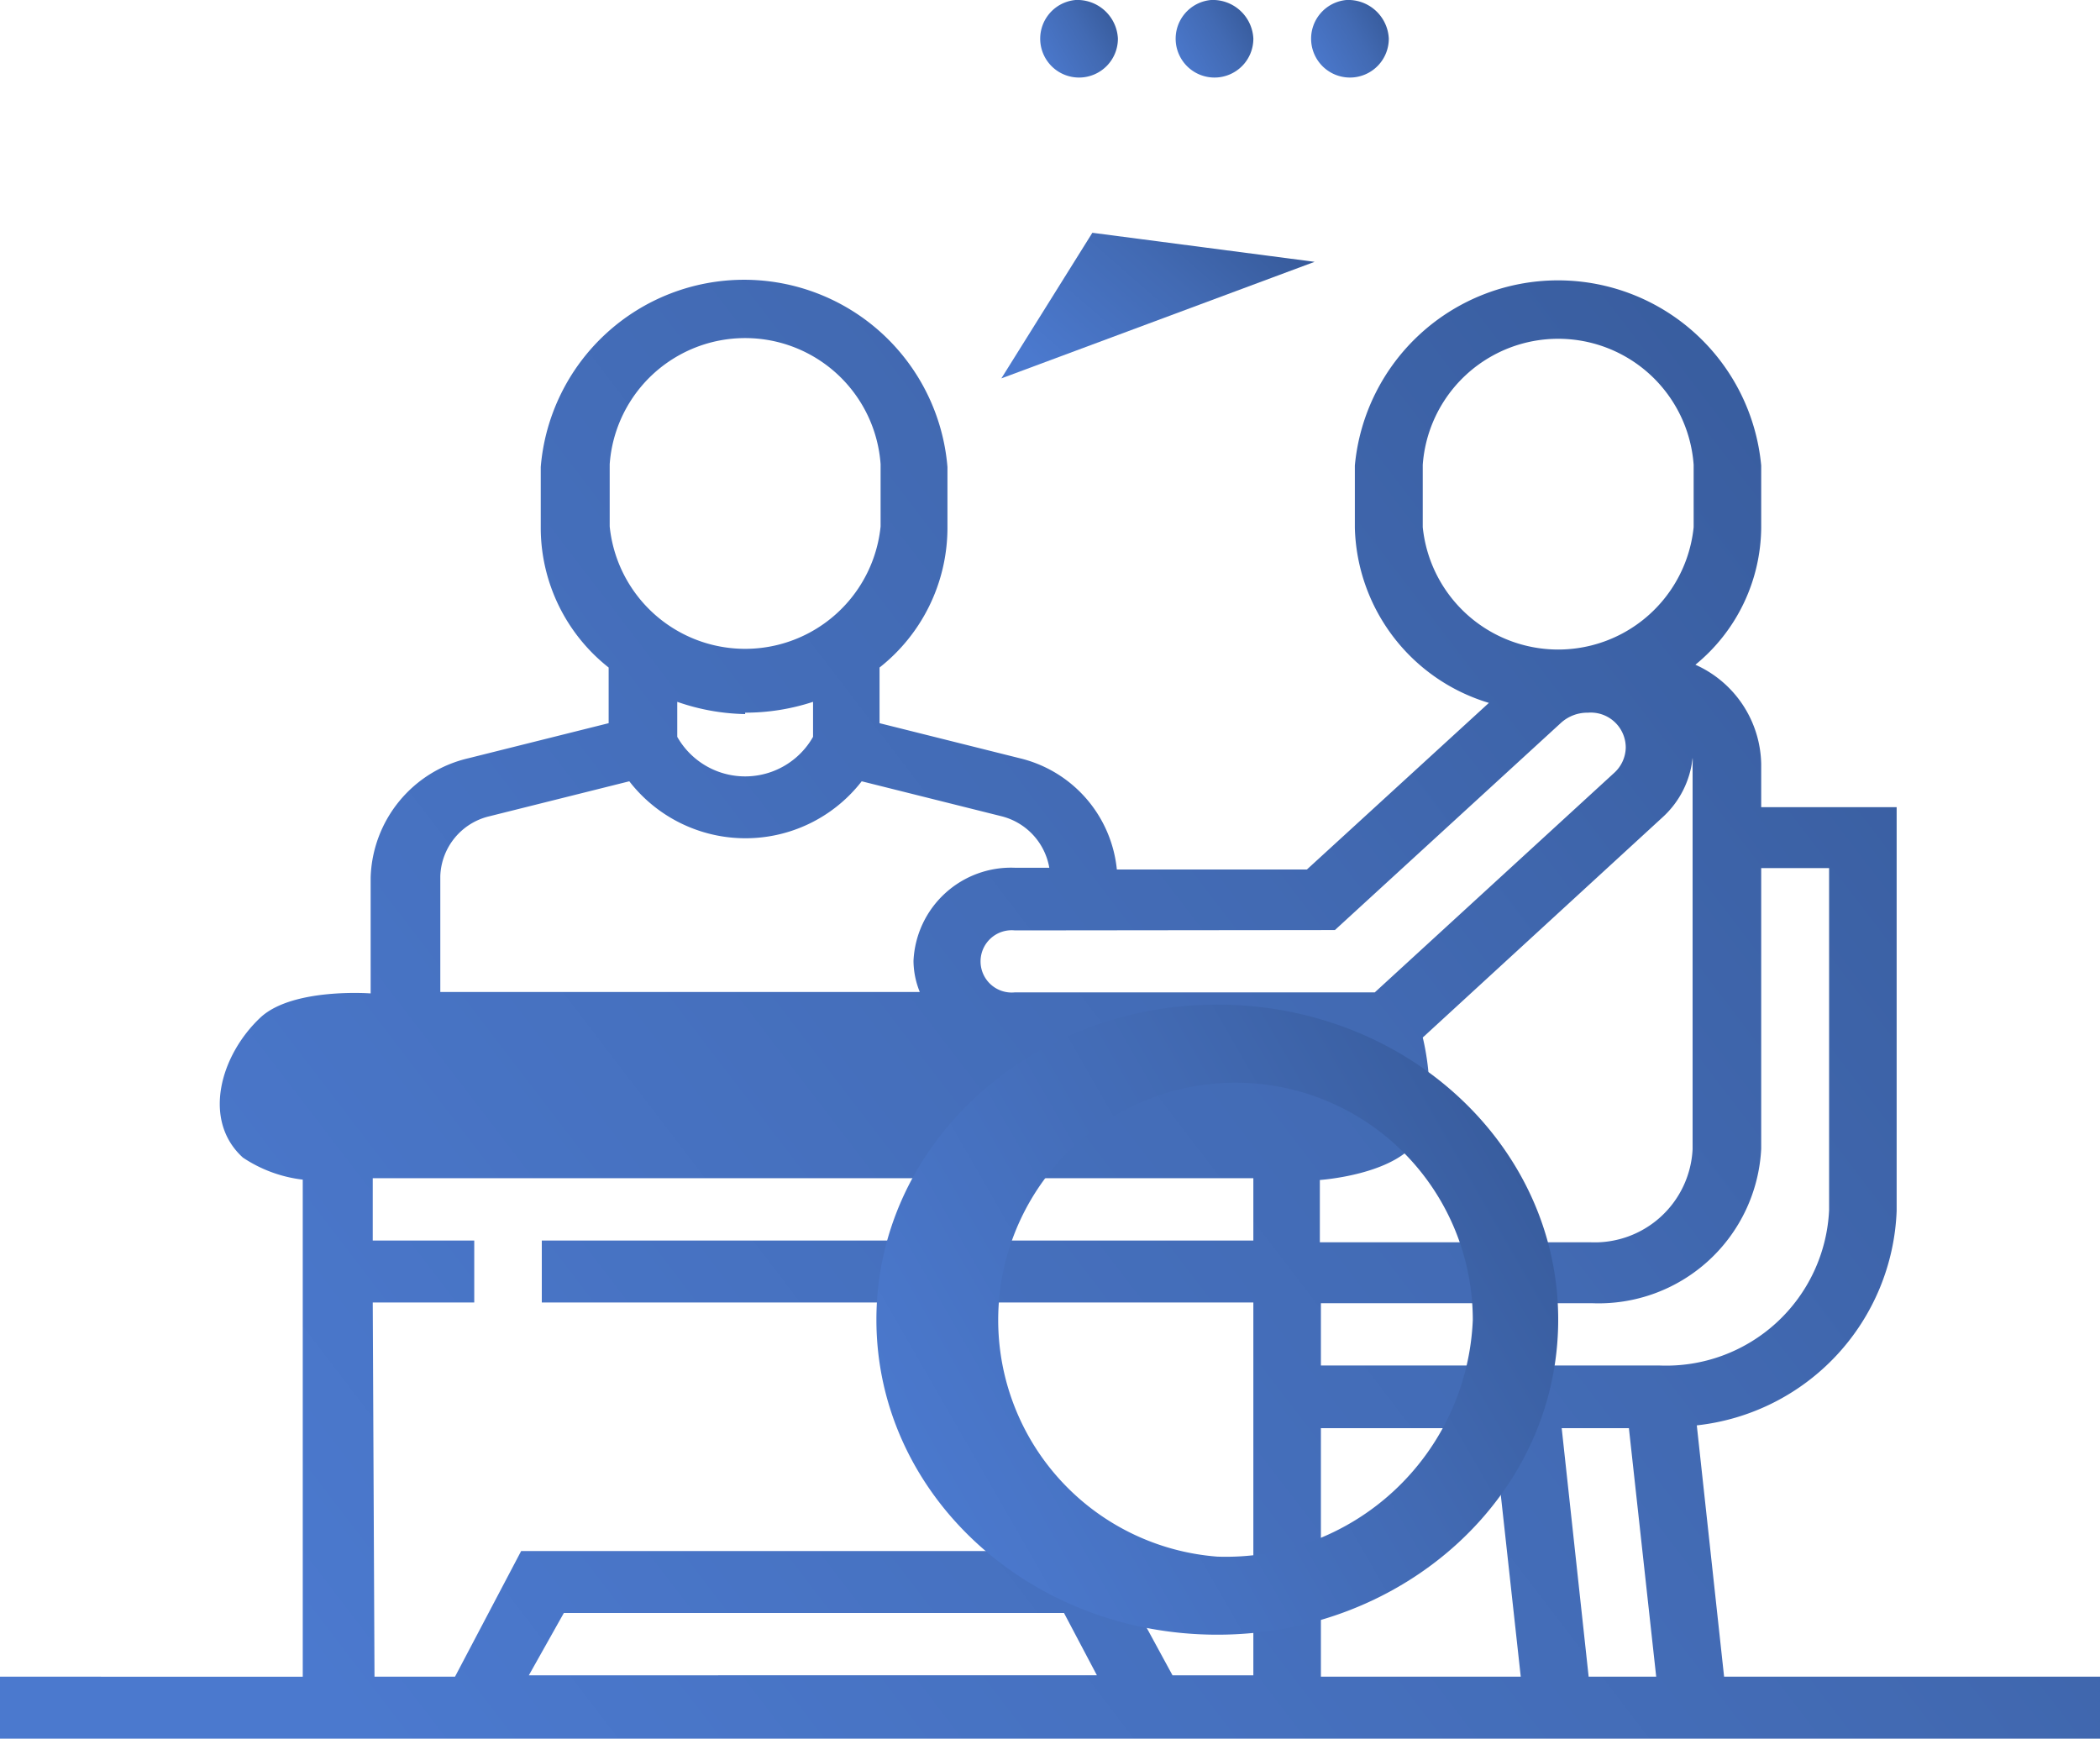<svg id="Слой_1" data-name="Слой 1" xmlns="http://www.w3.org/2000/svg" xmlns:xlink="http://www.w3.org/1999/xlink" viewBox="0 0 60 49.68"><defs><style>.cls-1{fill:none;}.cls-2{clip-path:url(#clip-path);}.cls-3{fill:url(#Безымянный_градиент_6);}.cls-4{fill:url(#Безымянный_градиент_6-2);}.cls-5{fill:url(#Безымянный_градиент_6-3);}.cls-6{fill:url(#Безымянный_градиент_6-4);}.cls-7{fill:url(#Безымянный_градиент_6-5);}.cls-8{fill:url(#Безымянный_градиент_6-6);}</style><clipPath id="clip-path" transform="translate(-653 -361.43)"><rect class="cls-1" x="653" y="356.1" width="60" height="55"/></clipPath><linearGradient id="Безымянный_градиент_6" x1="664.06" y1="357.91" x2="732.04" y2="409.93" gradientTransform="matrix(1, 0, 0, -1, 0, 770)" gradientUnits="userSpaceOnUse"><stop offset="0" stop-color="#4b79ce"/><stop offset="0.41" stop-color="#426ab3"/><stop offset="1" stop-color="#2b4a81"/></linearGradient><linearGradient id="Безымянный_градиент_6-2" x1="683.7" y1="397.28" x2="690.66" y2="405.25" xlink:href="#Безымянный_градиент_6"/><linearGradient id="Безымянный_градиент_6-3" x1="682.65" y1="406.84" x2="685.9" y2="408.73" xlink:href="#Безымянный_градиент_6"/><linearGradient id="Безымянный_градиент_6-4" x1="686.52" y1="406.84" x2="689.77" y2="408.73" xlink:href="#Безымянный_градиент_6"/><linearGradient id="Безымянный_градиент_6-5" x1="690.39" y1="406.84" x2="693.64" y2="408.73" xlink:href="#Безымянный_градиент_6"/><linearGradient id="Безымянный_градиент_6-6" x1="679.08" y1="365.86" x2="705.38" y2="380.98" xlink:href="#Безымянный_градиент_6"/></defs><title>solution-cdpp-icon-rec-2</title><g class="cls-2"><path class="cls-3" d="M702.26,409.33l-.78-7.18a6.41,6.41,0,0,0,5.71-6.13V384.49h-3.87v-1.23a3.17,3.17,0,0,0-1.88-2.84,5.11,5.11,0,0,0,1.88-3.91v-1.78a5.83,5.83,0,0,0-11.61,0v1.78a5.37,5.37,0,0,0,3.83,5l-5.2,4.76h-5.43a3.64,3.64,0,0,0-2.78-3.18l-4-1v-1.59a5.09,5.09,0,0,0,1.94-3.95v-1.78a5.83,5.83,0,0,0-11.62,0v1.78a5.09,5.09,0,0,0,1.94,3.95v1.59l-4,1a3.61,3.61,0,0,0-2.8,3.41v3.31s-2.23-.17-3.15.69c-1.15,1.08-1.67,2.94-.5,4a3.89,3.89,0,0,0,1.71.63v14.2H653v1.77h60v-1.77ZM693.5,394c.66-.94.15-2.93.15-2.93l6.85-6.29a2.66,2.66,0,0,0,.86-1.7,1.13,1.13,0,0,1,0,.18v11a2.8,2.8,0,0,1-2.91,2.66h-7.74v-1.78S692.83,395,693.5,394Zm-2.76,8.23h4.93l.78,7.1h-5.71Zm6.88,0h1.92l.78,7.1h-1.93Zm5.7-8v-8h1.94V396a4.66,4.66,0,0,1-4.84,4.44h-9.68v-1.78h7.74A4.65,4.65,0,0,0,703.32,394.25Zm-9.67-17.74v-1.78a3.88,3.88,0,0,1,7.74,0v1.78a3.89,3.89,0,0,1-7.74,0ZM691.14,388l6.46-5.92a1.12,1.12,0,0,1,.77-.29,1,1,0,0,1,1.08,1,1,1,0,0,1-.32.71l-6.85,6.28H682a.89.89,0,1,1,0-1.77Zm-20.72-13.31a3.88,3.88,0,0,1,7.74,0v1.78a3.89,3.89,0,0,1-7.74,0Zm3.87,7.1a6.21,6.21,0,0,0,1.94-.31v1a2.23,2.23,0,0,1-3.88,0v-1A6.21,6.21,0,0,0,674.29,381.83Zm-8.71,4.67a1.82,1.82,0,0,1,1.4-1.71l4-1a4.2,4.2,0,0,0,6.64,0l4,1a1.84,1.84,0,0,1,1.36,1.47H682a2.79,2.79,0,0,0-2.9,2.66,2.4,2.4,0,0,0,.18.89H665.58Zm-1.93,12.18h2.9v-1.77h-2.9v-1.78h25.16v1.78H668.48v1.77h20.33v10.65H686.5l-1.93-3.55H667.89L666,409.33h-2.3Zm20.69,10.65H668.11l1-1.78h14.29Z" transform="translate(-653 -361.43)"/><path class="cls-4" d="M684.21,368.08l6.35.83-8.95,3.33Z" transform="translate(-653 -361.43)"/><path class="cls-5" d="M683.73,361.43a1.11,1.11,0,1,0,1.21,1.1A1.16,1.16,0,0,0,683.73,361.43Z" transform="translate(-653 -361.43)"/><path class="cls-6" d="M687.6,361.43a1.11,1.11,0,1,0,1.21,1.1A1.16,1.16,0,0,0,687.6,361.43Z" transform="translate(-653 -361.43)"/><path class="cls-7" d="M691.47,361.43a1.11,1.11,0,1,0,1.21,1.1A1.16,1.16,0,0,0,691.47,361.43Z" transform="translate(-653 -361.43)"/></g><path class="cls-8" d="M687.78,390.13c-5.37,0-9.74,4-9.74,9s4.37,9,9.74,9,9.74-4,9.74-9S693.15,390.13,687.78,390.13Zm0,15.77a6.78,6.78,0,1,1,7.3-6.76A7.06,7.06,0,0,1,687.78,405.9Z" transform="translate(-653 -361.43)"/></svg>